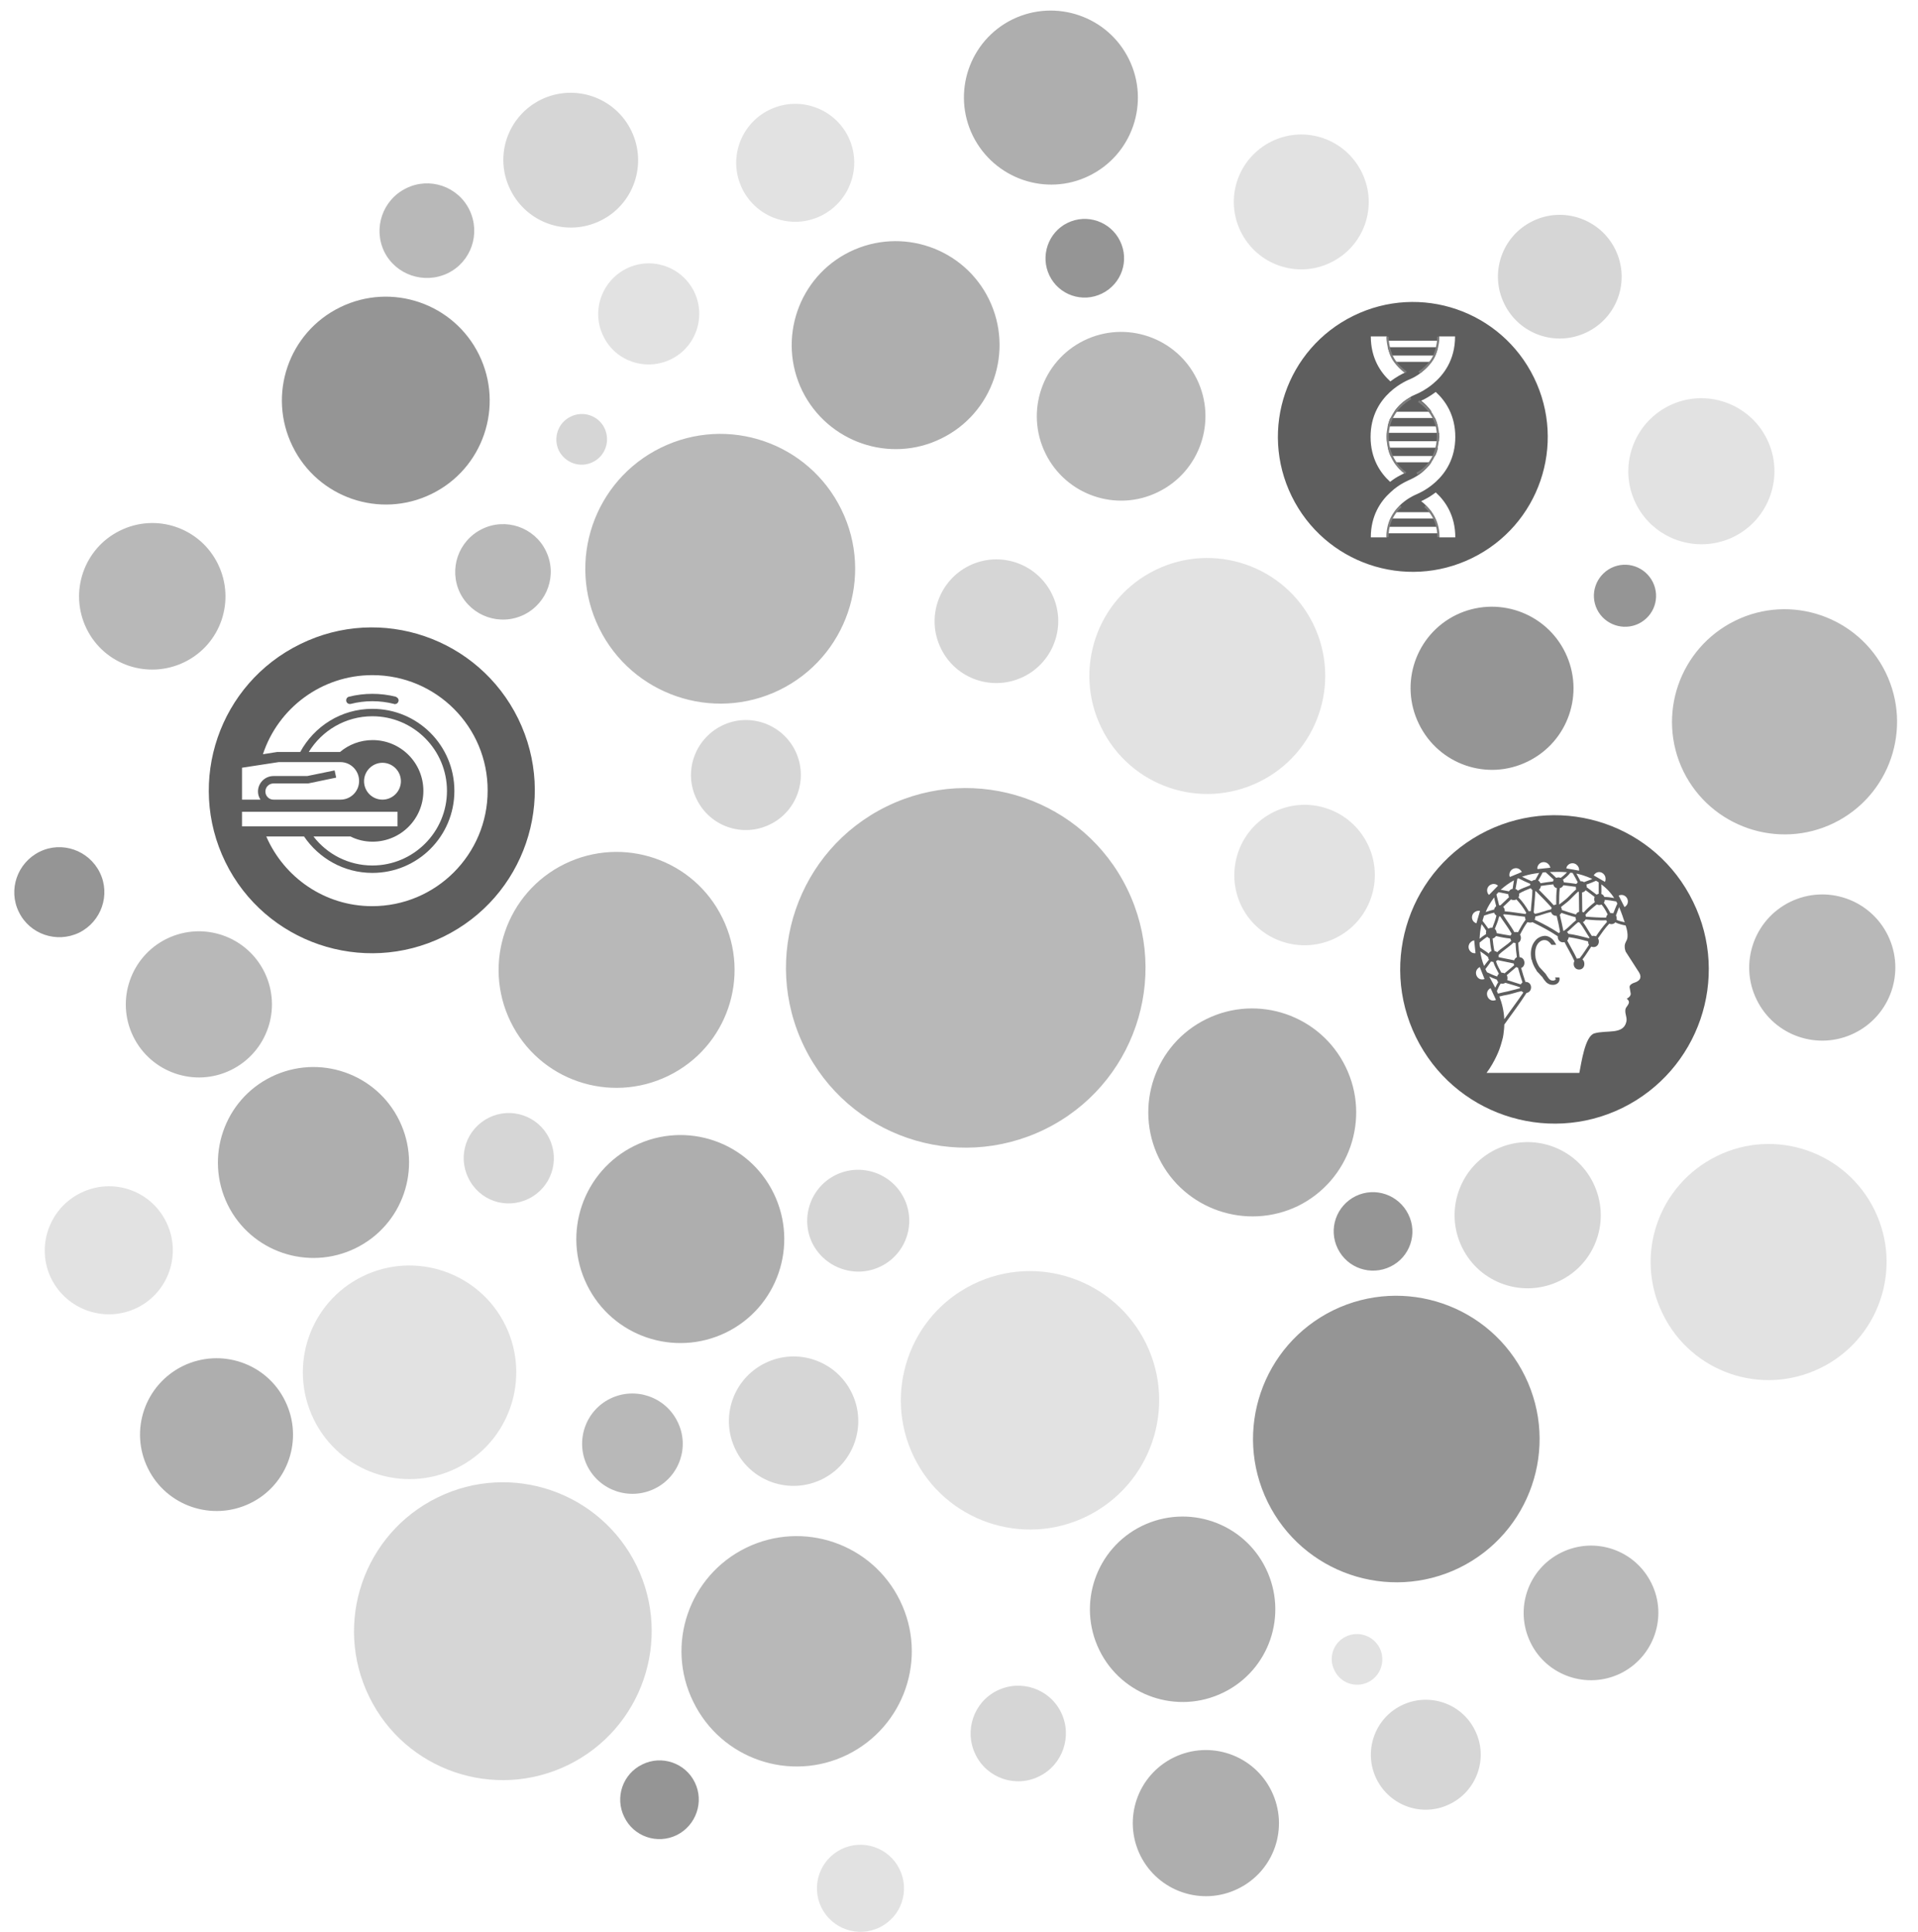 <svg version="1.1" id="Layer_1" xmlns="http://www.w3.org/2000/svg" xmlns:xlink="http://www.w3.org/1999/xlink" x="0px" y="0px"
	 viewBox="0 0 853.5 859.6" enable-background="new 0 0 853.5 859.6" xml:space="preserve">
	 <style>
	 	.linked-path { fill: #5e5e5e; }
	 	.linked-path:hover { fill: orange; }
	 </style>
<path opacity="0.5" fill="#C6C6C6" d="M560.3,347.9c-26,12.8-57.5,2-70.2-24.1c-12.7-26-2-57.5,24.1-70.2
	c26-12.7,57.5-1.9,70.2,24.1C597.1,303.7,586.3,335.2,560.3,347.9z"/>
<path opacity="0.5" fill="#C6C6C6" d="M606,76.7c-7.3-14.9-25.2-21.1-40.1-13.8c-14.9,7.3-21.1,25.2-13.8,40.1
	c7.3,14.9,25.2,21.1,40.1,13.8C607.2,109.5,613.3,91.6,606,76.7z"/>
<path opacity="0.5" fill="#C6C6C6" d="M483.6,674.7c28.5-14,40.3-48.4,26.4-76.9c-14-28.5-48.4-40.3-76.9-26.4
	c-28.5,13.9-40.3,48.4-26.4,76.9C420.6,676.8,455.1,688.7,483.6,674.7z"/>
<path opacity="0.5" fill="#C6C6C6" d="M203.1,653.3c23.6-11.5,33.3-40,21.8-63.6c-11.5-23.5-40-33.3-63.5-21.8
	c-23.6,11.5-33.3,40-21.8,63.6C151.1,655.1,179.6,664.8,203.1,653.3z"/>
<path opacity="0.5" fill="#C6C6C6" d="M400.3,831.7c-4.7-9.6-16.3-13.6-25.9-8.9c-9.6,4.7-13.6,16.3-8.9,25.9
	c4.7,9.6,16.3,13.6,25.9,8.9C401.1,852.9,405,841.3,400.3,831.7z"/>
<path opacity="0.5" fill="#C6C6C6" d="M594.3,417.4c15.5-7.6,21.9-26.3,14.3-41.8c-7.6-15.5-26.3-21.9-41.8-14.3
	c-15.5,7.6-21.9,26.3-14.4,41.8C560,418.6,578.8,425,594.3,417.4z"/>

	<a xlink:href="#">
	<path d="M197.3,416.8c36-17.6,50.9-61,33.3-97c-17.6-35.9-61-50.9-97-33.2c-36,17.6-50.9,61-33.3,97
	C117.9,419.5,161.4,434.3,197.3,416.8z" class="linked-path"/>
	</a>

<path opacity="0.5" fill="#C6C6C6" d="M61,581.9c14.1-6.9,19.9-24,13-38.1c-6.9-14.2-23.9-20-38.1-13c-14.1,6.9-20,24-13.1,38.1
	C29.8,583,46.9,588.8,61,581.9z"/>
<path opacity="0.5" fill="#C6C6C6" d="M365.4,96c13-6.4,18.4-22.1,12.1-35.1c-6.4-13-22.1-18.4-35.2-12c-13,6.4-18.4,22.1-12,35.1
	C336.7,97,352.4,102.4,365.4,96z"/>
<path opacity="0.5" fill="#C6C6C6" d="M298.5,159.9c11.2-5.4,15.8-19,10.4-30.1c-5.5-11.2-19-15.8-30.1-10.3
	c-11.1,5.5-15.8,19-10.3,30.1C273.8,160.7,287.3,165.3,298.5,159.9z"/>
<path opacity="0.5" fill="#C6C6C6" d="M608.8,748.5c5.6-2.7,7.9-9.5,5.2-15.1c-2.8-5.6-9.5-7.9-15.1-5.2c-5.6,2.7-7.9,9.4-5.1,15
	C596.5,748.9,603.2,751.2,608.8,748.5z"/>
<path opacity="0.5" fill="#C6C6C6" d="M810.1,608.7c26-12.7,36.8-44.2,24.1-70.2c-12.7-26.1-44.2-36.9-70.2-24.1
	c-26.1,12.8-36.9,44.2-24.1,70.2C752.6,610.7,784,621.5,810.1,608.7z"/>
<path opacity="0.5" fill="#C6C6C6" d="M771.4,238.9c16.1-7.9,22.8-27.4,14.9-43.5c-7.9-16.1-27.4-22.8-43.5-14.9
	c-16.1,7.9-22.8,27.4-14.9,43.5C735.8,240.1,755.3,246.7,771.4,238.9z"/>
<path id="_x23__2_37_" opacity="0.5" fill="#737373" d="M357.9,465.8c-19.4-39.7-3-87.6,36.7-107c39.7-19.4,87.6-3,107,36.7
	c19.4,39.7,3,87.6-36.7,107C425.2,521.9,377.3,505.5,357.9,465.8z M297.4,478.7c26.1-12.7,36.9-44.2,24.1-70.2
	c-12.7-26.1-44.2-36.8-70.2-24.1c-26,12.7-36.8,44.2-24.1,70.2C239.9,480.7,271.3,491.4,297.4,478.7z M346.9,307
	c29.8-14.6,42.1-50.6,27.5-80.3c-14.6-29.8-50.5-42.1-80.3-27.5c-29.8,14.6-42.1,50.5-27.5,80.3C281.2,309.2,317.2,321.5,346.9,307z
	 M532.6,168.7c-9.1-18.6-31.6-26.3-50.2-17.2c-18.6,9.1-26.3,31.6-17.2,50.2c9.1,18.6,31.6,26.4,50.2,17.2
	C534,209.8,541.7,187.3,532.6,168.7z M102.8,476.1c16.1-7.9,22.8-27.3,14.9-43.5c-7.9-16.1-27.3-22.8-43.5-14.9
	c-16.1,7.9-22.8,27.4-14.9,43.5C67.2,477.3,86.7,484,102.8,476.1z M82.1,294.6c16.2-7.9,22.8-27.4,14.9-43.6
	c-7.9-16.2-27.4-22.9-43.6-14.9c-16.1,7.9-22.8,27.4-14.9,43.6C46.4,295.9,65.9,302.5,82.1,294.6z M721.1,744.6
	c14.9-7.3,21.1-25.3,13.8-40.1c-7.3-14.9-25.2-21-40.1-13.7c-14.9,7.3-21,25.2-13.7,40.1C688.3,745.7,706.3,751.8,721.1,744.6z
	 M377,780.8c25.4-12.5,36-43.1,23.5-68.6c-12.4-25.4-43.1-35.9-68.5-23.5c-25.4,12.4-36,43.1-23.5,68.5
	C320.9,782.7,351.6,793.2,377,780.8z M772.1,276.2c-24.8,12.2-35.1,42.1-23,67c12.2,24.8,42.2,35.1,67,23c24.9-12.2,35.1-42.2,23-67
	C826.9,274.3,796.9,264,772.1,276.2z M199.2,121.6c10.5-5.1,14.8-17.7,9.7-28.2c-5.1-10.5-17.8-14.8-28.2-9.6
	c-10.4,5.1-14.8,17.7-9.7,28.2C176.1,122.3,188.7,126.6,199.2,121.6z M233.2,273.5c10.5-5.2,14.9-17.9,9.7-28.4
	c-5.1-10.5-17.9-14.9-28.4-9.7c-10.6,5.2-14.9,17.9-9.8,28.4C209.9,274.3,222.6,278.7,233.2,273.5z M291.3,662.4
	c11.1-5.4,15.7-18.8,10.2-29.8c-5.4-11.1-18.8-15.7-29.9-10.3c-11.1,5.4-15.7,18.8-10.3,29.9C266.8,663.3,280.2,667.8,291.3,662.4z"
	/>
<path id="_x23__3_37_" opacity="0.5" fill="#2D2D2D" d="M8.4,405.8c-4.9-9.9-0.7-21.9,9.2-26.8c9.9-4.9,21.9-0.7,26.8,9.2
	c4.9,9.9,0.7,21.9-9.2,26.8C25.2,419.8,13.2,415.7,8.4,405.8z M649.4,697.6c31.6-15.5,44.7-53.7,29.2-85.3
	c-15.5-31.6-53.6-44.7-85.3-29.3c-31.6,15.5-44.7,53.7-29.2,85.3C579.6,699.9,617.8,713,649.4,697.6z M626.7,540.3
	c-4.3-8.7-14.7-12.3-23.4-8.1c-8.7,4.3-12.3,14.7-8,23.4c4.3,8.7,14.7,12.2,23.4,8C627.4,559.4,631,548.9,626.7,540.3z M309.2,793.1
	c-4.2-8.7-14.8-12.3-23.4-8c-8.7,4.2-12.3,14.7-8,23.4c4.2,8.7,14.7,12.3,23.4,8C309.8,812.2,313.4,801.7,309.2,793.1z M498.4,107.2
	c-4.2-8.6-14.7-12.3-23.4-8c-8.6,4.2-12.2,14.8-8,23.4c4.2,8.7,14.7,12.3,23.4,8C499.1,126.3,502.7,115.9,498.4,107.2z M679.9,338.8
	c18-8.8,25.4-30.5,16.6-48.5c-8.8-18-30.5-25.4-48.5-16.7c-18,8.8-25.4,30.5-16.6,48.5C640.2,340.2,661.9,347.7,679.9,338.8z
	 M192,219.8c23-11.2,32.4-39,21.2-61.9c-11.2-22.9-38.9-32.4-61.8-21.2c-23,11.2-32.5,38.9-21.2,61.9
	C141.4,221.5,169.1,231,192,219.8z M729.2,277.5c6.9-3.4,9.7-11.6,6.3-18.5c-3.4-6.8-11.6-9.7-18.5-6.3c-6.8,3.4-9.7,11.6-6.3,18.5
	C714.1,278,722.4,280.8,729.2,277.5z"/>
<path opacity="0.5" fill="#5E5E5E" d="M515.7,515.3c-11.2-22.9-1.8-50.7,21.2-61.9c22.9-11.2,50.7-1.7,61.9,21.3
	c11.2,22.9,1.7,50.6-21.2,61.9C554.6,547.7,526.9,538.2,515.7,515.3z"/>
<path opacity="0.5" fill="#5E5E5E" d="M323.1,592.9c22.9-11.2,32.4-38.9,21.2-61.9c-11.2-23-38.9-32.5-61.9-21.2
	c-22.9,11.2-32.5,38.9-21.2,61.9C272.4,594.6,300.1,604.1,323.1,592.9z"/>
<path opacity="0.5" fill="#5E5E5E" d="M550.9,840.4c16.2-7.9,22.8-27.3,14.9-43.5c-7.9-16.1-27.3-22.8-43.5-14.9
	c-16.1,7.9-22.8,27.3-14.9,43.5C515.3,841.6,534.8,848.3,550.9,840.4z"/>

<a xlink:href="#">
	<path class="linked-path" d="M655.1,248.3c29.8-14.6,42.1-50.5,27.5-80.3c-14.6-29.8-50.5-42.1-80.3-27.5c-29.8,14.6-42.1,50.5-27.5,80.3
	C589.4,250.6,625.3,262.9,655.1,248.3z"/>
</a>

<path opacity="0.5" fill="#5E5E5E" d="M158.2,555.4c21.1-10.3,29.8-35.7,19.5-56.8c-10.3-21.1-35.8-29.8-56.9-19.5
	c-21.1,10.3-29.8,35.8-19.5,56.9C111.6,557,137.1,565.7,158.2,555.4z"/>
<path opacity="0.5" fill="#5E5E5E" d="M111.3,668.9c16.9-8.2,23.9-28.6,15.6-45.5c-8.2-16.9-28.6-23.8-45.5-15.6
	c-16.9,8.3-23.9,28.6-15.6,45.5C74,670.1,94.4,677.1,111.3,668.9z"/>
<path opacity="0.5" fill="#5E5E5E" d="M544.4,753.1c20.5-10,28.9-34.7,18.9-55.2c-10-20.5-34.7-28.9-55.2-18.9
	c-20.4,10-28.9,34.7-18.9,55.2C499.2,754.7,524,763.1,544.4,753.1z"/>
<path opacity="0.5" fill="#5E5E5E" d="M418.9,195.1c22.9-11.2,32.4-38.9,21.2-61.9c-11.2-22.9-38.9-32.4-61.9-21.2
	c-22.9,11.2-32.4,38.9-21.2,61.9C368.3,196.8,396,206.4,418.9,195.1z"/>
<path opacity="0.5" fill="#5E5E5E" d="M484.7,78.2c19.2-9.4,27.1-32.6,17.7-51.8c-9.4-19.2-32.6-27.1-51.8-17.8
	c-19.2,9.4-27.1,32.6-17.7,51.8C442.4,79.6,465.6,87.6,484.7,78.2z"/>
<path id="_x23__5_37_" opacity="0.5" fill="#AFAFAF" d="M418.7,288.5c-6.7-13.6-1-30.1,12.6-36.8c13.7-6.7,30.1-1,36.8,12.6
	c6.7,13.6,1,30.1-12.6,36.8C441.8,307.8,425.3,302.2,418.7,288.5z M669.4,135.2c6.7,13.7,23.1,19.3,36.8,12.6
	c13.7-6.7,19.3-23.1,12.6-36.8c-6.7-13.6-23.2-19.3-36.8-12.6C668.3,105.1,662.7,121.6,669.4,135.2z M280.9,58.1
	c-7.3-14.9-25.2-21-40.1-13.8c-14.9,7.3-21.1,25.2-13.7,40.1c7.3,14.9,25.2,21.1,40.1,13.8C282,91,288.2,73,280.9,58.1z
	 M694.1,569.9c16.2-7.9,22.8-27.3,14.9-43.5c-7.9-16.1-27.3-22.8-43.5-14.9c-16.1,7.9-22.8,27.4-14.9,43.5
	C658.5,571.2,678,577.8,694.1,569.9z M252.9,785.3c32.8-16.1,46.4-55.7,30.4-88.6c-16.1-32.9-55.8-46.5-88.6-30.4
	c-32.9,16.1-46.5,55.8-30.4,88.7C180.3,787.8,220,801.4,252.9,785.3z M235.2,533.4c10-4.9,14.1-16.9,9.2-26.9
	c-4.9-10-16.9-14.1-26.8-9.2c-10,4.9-14.1,16.9-9.2,26.8C213.2,534.2,225.2,538.3,235.2,533.4z M462.4,790.4
	c10.5-5.1,14.9-17.9,9.8-28.4c-5.1-10.6-17.9-14.9-28.4-9.8c-10.5,5.1-14.9,17.9-9.7,28.5C439.2,791.2,451.9,795.6,462.4,790.4z
	 M365.8,658.2c14.2-7,20.2-24.2,13.2-38.5c-7-14.3-24.2-20.2-38.5-13.2c-14.3,7-20.2,24.2-13.2,38.5
	C334.2,659.3,351.5,665.2,365.8,658.2z M263.8,205.6c5.6-2.7,7.9-9.5,5.2-15.1c-2.7-5.6-9.5-7.9-15.1-5.1c-5.6,2.7-7.9,9.5-5.2,15.1
	C251.5,206,258.2,208.4,263.8,205.6z M342.7,366.8c12.1-5.9,17.1-20.6,11.2-32.7c-5.9-12.1-20.6-17.2-32.7-11.2S304,343.5,310,355.6
	C315.9,367.8,330.6,372.8,342.7,366.8z M645.2,802.7c12.1-5.9,17.2-20.6,11.2-32.7c-5.9-12.2-20.6-17.1-32.7-11.2
	c-12.1,5.9-17.1,20.6-11.2,32.7C618.5,803.7,633.1,808.7,645.2,802.7z M391.9,563.5c11.3-5.5,15.9-19.1,10.4-30.3
	c-5.5-11.2-19.1-15.9-30.4-10.4c-11.2,5.5-15.9,19.1-10.4,30.4C367.1,564.3,380.7,569,391.9,563.5z"/>

<a xlink:href="#">
	<path class="linked-path" d="M753.4,401.2c16.7,34,2.5,75.1-31.5,91.8c-34,16.6-75.1,2.5-91.8-31.5c-16.7-34-2.6-75.1,31.5-91.8
	C695.7,353.1,736.8,367.1,753.4,401.2z"/>
</a>

<path opacity="0.5" fill="#737373" d="M825.2,459.7c16.1-7.9,22.8-27.3,14.9-43.5c-7.9-16.1-27.3-22.8-43.5-14.9
	c-16.1,7.9-22.8,27.4-14.9,43.5C789.6,461,809.1,467.6,825.2,459.7z"/>
<g>
	<g>
		<path fill="#FFFFFF" d="M620.4,205.7H637c-1.4,2-3.1,3.6-4.6,4.8c-2.6,2-4.8,2.8-4.9,2.9c-0.2,0.1-1.2,0.5-2.7,1.3c0,0,0,0,0,0
			c-1.7,0.9-3.9,2.3-6.1,4.4c-4.4,4-8.7,10.4-8.7,20h7.1c0-0.6,0-1.2,0.1-1.8h23.2c0,0.6,0.1,1.2,0.1,1.8h7.1c0-9.6-4.3-16-8.7-20
			c-1.7,1.3-3.3,2.3-4.5,2.9l-0.2,0.1c-0.7,0.4-1.3,0.7-1.8,0.9c1.6,1.2,3.2,2.8,4.7,4.9h-16.7c1.4-2.1,3.1-3.7,4.7-4.9
			c2.5-1.9,4.7-2.8,4.9-2.9c0.2-0.1,1.2-0.5,2.7-1.3c0,0,0,0,0,0c1.7-0.9,3.9-2.3,6.2-4.4c4.4-4,8.7-10.4,8.7-20
			c0-9.6-4.3-16-8.7-20c-2.7,2-5.1,3.3-6.5,3.9c1.6,1.2,3.2,2.8,4.7,4.9h-16.7c1.6-2.4,3.6-4.2,5.4-5.4c0.9-0.6,1.8-1.1,2.4-1.5
			l2.4-1.1c1.2-0.5,4-1.9,6.9-4.3c4.8-3.9,10-10.6,10-21.2h-7.1c0,0.7-0.1,1.3-0.1,1.9h-23.1c-0.1-0.6-0.1-1.2-0.1-1.9h-7.1
			c0,9.6,4.3,16,8.7,20c2.7-2,5.1-3.3,6.5-3.9c-1.5-1.2-3.2-2.8-4.6-4.8H637c-3.7,5.4-9.1,7.5-9.5,7.7c-0.7,0.3-17.6,6.7-17.6,25.7
			c0,9.6,4.3,16,8.7,20c1.4-1.1,2.9-2.1,4.5-2.9c0.8-0.4,1.5-0.8,2-1C623.5,209.4,621.9,207.8,620.4,205.7z M639.9,154.5
			c-0.3,1.3-0.7,2.6-1.3,3.7h-19.8c-0.5-1.1-0.9-2.4-1.3-3.7H639.9z M617.6,234.4c0.3-1.3,0.7-2.6,1.2-3.7h19.8
			c0.5,1.1,0.9,2.4,1.2,3.7H617.6z M640.3,196.3h-23.1c-0.1-0.6-0.1-1.2-0.1-1.9c0-0.6,0-1.2,0.1-1.8h23.2c0,0.6,0.1,1.2,0.1,1.8
			C640.4,195.1,640.3,195.7,640.3,196.3z M638.6,186c0.5,1.1,0.9,2.4,1.2,3.7h-22.3c0.3-1.3,0.7-2.6,1.2-3.7H638.6z M618.8,202.9
			c-0.5-1.1-0.9-2.4-1.2-3.7h22.3c-0.3,1.3-0.7,2.6-1.3,3.7H618.8z"/>
	</g>
	<g>
		<path fill="none" stroke="#7E7E7E" stroke-width="0.965" stroke-miterlimit="10" d="M625.5,210.5c0,0-8.1-5.1-8-16.4
			c0.1-11.4,9.1-16.2,10.3-16.9"/>
		<path fill="none" stroke="#7E7E7E" stroke-width="0.965" stroke-miterlimit="10" d="M630.5,210.7c0,0,8.3-3.4,9.3-14.8
			c1-11.3-7.4-16.6-8.5-17.4"/>
		<path fill="none" stroke="#7E7E7E" stroke-width="0.965" stroke-miterlimit="10" d="M625.7,165.7c0,0-5.1-3.4-6.8-8.3
			s-1.4-7.6-1.4-7.6"/>
		<path fill="none" stroke="#7E7E7E" stroke-width="0.965" stroke-miterlimit="10" d="M631.5,165.7c0,0,5.4-3.4,7.1-8.3
			s1.4-7.6,1.4-7.6"/>
		<path fill="none" stroke="#7E7E7E" stroke-width="0.965" stroke-miterlimit="10" d="M623.4,225.3c0,0-6,4.3-6,13.7"/>
		<path fill="none" stroke="#7E7E7E" stroke-width="0.965" stroke-miterlimit="10" d="M634.1,225.3c0,0,6,4.3,6,13.7"/>
	</g>
</g>
<g>
	<rect x="107.7" y="361.2" fill="#FFFFFF" width="69.2" height="6.5"/>
	<path fill="#FFFFFF" d="M162,347.6c0-4.5,3.7-8.2,8.2-8.2c4.5,0,8.2,3.7,8.2,8.2c0,4.5-3.7,8.2-8.2,8.2
		C165.6,355.8,162,352.1,162,347.6z"/>
	<path fill="#FFFFFF" d="M151.5,339.1H124l-16.3,2.5v14.2l8.2,0c-0.7-1.1-1.1-2.3-1.1-3.6c0-3.8,3.1-6.9,6.9-6.9h15l12.2-2.5
		l0.7,3.2l-12.5,2.6h-15.4c-2,0-3.6,1.6-3.6,3.6c0,2,1.6,3.6,3.6,3.6l29.8,0c4.6,0,8.3-3.7,8.3-8.3
		C159.8,342.9,156.1,339.1,151.5,339.1z"/>
	<path fill="#FFFFFF" d="M165.7,385.1c18.3,0,33.2-14.9,33.2-33.2c0-18.3-14.9-33.2-33.2-33.2c-12,0-22.5,6.4-28.3,15.9h13.9
		c3.9-3.3,9-5.3,14.5-5.3c12.5,0,22.6,10.1,22.6,22.6c0,12.5-10.1,22.6-22.6,22.6c-3.5,0-6.9-0.8-9.8-2.3h-16.5
		C145.5,380,155,385.1,165.7,385.1z"/>
	<g>
		<path fill="#FFFFFF" d="M165.7,300.4c-22.7,0-42,14.8-48.7,35.2l6.3-1l10.3,0c6.2-11.4,18.2-19.2,32.1-19.2
			c20.2,0,36.5,16.3,36.5,36.5c0,20.2-16.3,36.5-36.5,36.5c-12.7,0-23.8-6.5-30.4-16.2h-16.8c7.9,18.2,26,31,47.1,31
			c28.4,0,51.4-23,51.4-51.4C217.1,323.4,194.1,300.4,165.7,300.4z M177.3,312.1c-0.2,0.7-0.8,1.2-1.6,1.2c-0.1,0-0.3,0-0.4-0.1
			c-6.3-1.6-12.9-1.6-19.2,0c-0.9,0.2-1.8-0.3-2-1.2c-0.2-0.9,0.3-1.8,1.2-2c6.8-1.7,14-1.7,20.8,0
			C177,310.4,177.6,311.2,177.3,312.1z"/>
	</g>
</g>
<circle display="none" fill="#F26722" cx="165.4" cy="351.6" r="51.4"/>
<g>
	<path fill="#FFFFFF" d="M697,386.4c0.1-0.4,0.2-0.9,0.5-1.2c0.9-1.2,2.7-1.5,4-0.5c0.9,0.7,1.3,1.7,1.2,2.7L697,386.4z"/>
	<path fill="#FFFFFF" d="M710.2,391.9c0.4,0.2,0.8,0.4,1.2,0.7c0,1.7,0,3.4,0,5.1c-0.4,0.1-0.7,0.2-0.9,0.4
		c-1.5-1.1-2.9-2.2-4.4-3.3c0-0.4,0-0.8-0.2-1.2C707.3,393.1,708.7,392.6,710.2,391.9z"/>
	<path fill="#FFFFFF" d="M703.6,392.1c-0.1,0-0.2,0-0.3,0c-0.6-1.2-1.2-2.3-1.8-3.4c0.9,0.2,1.8,0.4,2.7,0.7
		c1.6,0.5,3.1,1.1,4.4,1.7c-1.2,0.5-2.5,0.9-3.7,1.4C704.6,392.3,704.1,392.1,703.6,392.1z"/>
	<path fill="#FFFFFF" d="M698.8,388.3c0.3,0,0.7,0.1,1,0.1c0.8,1.4,1.6,2.8,2.3,4.2c-0.3,0.2-0.5,0.5-0.6,0.7
		c-1.9-0.3-3.8-0.5-5.6-0.7c0-0.4-0.2-0.8-0.4-1.2C696.7,390.6,697.9,389.5,698.8,388.3z"/>
	<path fill="#FFFFFF" d="M694.5,390.6c-0.3-0.1-0.6-0.2-1-0.2c-0.4,0-0.7,0.1-1,0.2c-0.9-0.9-1.8-1.7-2.8-2.6
		c2.5-0.1,5.1-0.1,7.6,0.1C696.4,389.1,695.5,389.9,694.5,390.6z"/>
	<path fill="#FFFFFF" d="M683.2,391.5c-0.7,0-1.2,0.3-1.6,0.6c-1.5-0.6-2.9-1.3-4.3-2c1.6-0.6,3.3-1,5-1.3c0.8-0.1,1.7-0.3,2.6-0.4
		C684.4,389.4,683.8,390.4,683.2,391.5z"/>
	<path fill="#FFFFFF" d="M674.4,395.6c0.3-1.5,0.5-3.1,0.8-4.6c0.2-0.1,0.3-0.2,0.5-0.2c1.7,0.9,3.5,1.7,5.3,2.5
		c-0.1,0.2-0.1,0.4-0.1,0.6c-1.9,0.8-3.8,1.4-5.5,2.4C675.2,396,674.9,395.7,674.4,395.6z"/>
	<path fill="#FFFFFF" d="M673.1,395.5c-0.7,0.1-1.3,0.5-1.6,1.1c-1.2-0.2-2.4-0.5-3.7-0.7c1.8-1.6,3.7-3,5.9-4.2
		C673.5,393,673.3,394.2,673.1,395.5z"/>
	<path fill="#FFFFFF" d="M671.5,399.2c-1.3,1.2-2.5,2.4-3.8,3.6c-0.2,0-0.3,0-0.5,0c0,0-0.1,0-0.1,0c-0.4-1.6-0.8-3.2-1.2-4.8
		c0.3-0.3,0.6-0.7,0.9-1c1.5,0.3,3,0.5,4.4,0.9C671.2,398.3,671.3,398.8,671.5,399.2z"/>
	<path fill="#FFFFFF" d="M665.8,403.2c-0.5,0.4-0.8,0.9-0.9,1.5c-1.3,0.3-2.6,0.7-3.8,1.1c1-2.4,2.3-4.5,3.8-6.5
		C665.1,400.6,665.5,401.9,665.8,403.2z"/>
	<path fill="#FFFFFF" d="M665.9,407.4c-0.4,1.8-1.1,3.6-1.8,5.4c-0.1,0-0.2,0-0.4,0c-0.6,0-1,0.2-1.4,0.4c-0.8-1.2-1.7-2.3-2.6-3.5
		c0.2-0.8,0.5-1.5,0.7-2.3c1.5-0.5,3-1,4.5-1.3C665,406.6,665.4,407,665.9,407.4z"/>
	<path fill="#FFFFFF" d="M661.3,415.6c-1,0.6-2,1.4-2.9,2.1c0.1-1.5,0.2-3,0.5-4.6c0.1-0.6,0.2-1.3,0.4-1.9c0.8,1,1.5,2,2.1,3
		C661.2,414.7,661.2,415.1,661.3,415.6z"/>
	<path fill="#FFFFFF" d="M658.4,419.4c1.1-0.9,2.2-1.8,3.4-2.6c0.3,0.3,0.6,0.6,1.1,0.7c0.2,1.9,0.4,3.8,0.8,5.7
		c-0.6,0.2-1,0.6-1.2,1.1c-1.2-1-2.6-1.8-3.9-2.7C658.4,420.9,658.4,420.2,658.4,419.4z"/>
	<path fill="#FFFFFF" d="M660.4,429.8c-0.8-2-1.4-4.2-1.7-6.5c1.2,0.8,2.4,1.6,3.5,2.6c0,0.4,0.2,0.8,0.4,1.1
		C661.8,427.9,661.1,428.9,660.4,429.8z"/>
	<path fill="#FFFFFF" d="M664.5,428c0.6,1.9,1.6,3.5,2.5,5.3c-0.4,0.3-0.6,0.7-0.8,1.2c-1.5-0.5-3-1.2-4.5-1.9
		c-0.2-0.4-0.5-0.9-0.7-1.4c0.8-1.1,1.7-2.2,2.5-3.4C663.8,427.9,664.1,428,664.5,428z"/>
	<path fill="#FFFFFF" d="M666.7,437c-0.5,0.8-0.9,1.6-1.3,2.5c-0.9-1.7-1.8-3.4-2.7-5c1.1,0.5,2.2,1,3.4,1.4
		C666.2,436.3,666.4,436.7,666.7,437z"/>
	<path fill="#FFFFFF" d="M668.5,437.7c0.6,0,1.1-0.2,1.4-0.4c2.2,0.7,4.4,1.2,6.5,2c0,0.1,0,0.2,0,0.4c-1.8,0.4-3.6,1-5.4,1.4
		c-1.5,0.3-2.9,0.6-4.4,1c-0.2-0.4-0.3-0.7-0.5-1.1c0.5-1.2,1-2.3,1.7-3.4C668.1,437.7,668.3,437.7,668.5,437.7z"/>
	<path fill="#FFFFFF" d="M712.7,402.5c1.1,1.3,2,2.9,2.7,4.4c-0.4,0.4-0.6,0.8-0.7,1.4c-3,0-6-0.2-9-0.4c0-0.3-0.1-0.6-0.2-0.9
		c1.5-1.7,3.3-3.2,5.1-4.6c0.3,0.2,0.7,0.3,1.2,0.3C712.1,402.6,712.4,402.6,712.7,402.5z"/>
	<path fill="#FFFFFF" d="M704.7,406c-0.2-0.1-0.4-0.2-0.6-0.3c0-2.9-0.1-5.7-0.1-8.6c0.7-0.1,1.3-0.5,1.6-1c1.4,1,2.7,2,4,3
		c-0.3,0.7-0.2,1.6,0.1,2.3C707.9,402.8,706.2,404.3,704.7,406z"/>
	<path fill="#FFFFFF" d="M701.4,395.7c-1.3,1.1-2.5,2.4-3.7,3.6c-1.2,1.2-2.6,2.1-3.9,3.2c0-2.4,0-4.8,0.3-7.3
		c0.8-0.2,1.3-0.7,1.6-1.3c1.9,0.2,3.7,0.5,5.6,0.7C701.2,395,701.3,395.4,701.4,395.7z"/>
	<path fill="#FFFFFF" d="M682.5,406c0.2-3.2,0.6-6.3,0.7-9.5c0,0,0.1,0,0.1,0c0,0,0.1,0,0.1,0c2.4,2.4,4.8,4.8,7.1,7.4
		c-0.1,0.2-0.2,0.4-0.2,0.7c-2.5,0.5-4.8,1.6-7.3,2C682.8,406.3,682.6,406.1,682.5,406z"/>
	<path fill="#FFFFFF" d="M681.9,396c0,3.1-0.5,6.3-0.7,9.4c-0.1,0-0.2,0-0.3,0c-0.2,0-0.4,0-0.6,0.1c-1.3-2.2-2.8-4.4-4.6-6.2
		c0.3-0.5,0.4-1.1,0.3-1.7c1.6-1,3.4-1.7,5.2-2.4C681.3,395.5,681.6,395.8,681.9,396z"/>
	<path fill="#FFFFFF" d="M674.5,414.7c-0.2,0-0.4,0-0.6,0.1c-1.5-2.7-3.4-5.1-5-7.7c0.1-0.1,0.2-0.2,0.3-0.3
		c3.1,0.2,6.2,0.8,9.4,1.1c0,0.5,0.1,0.9,0.3,1.3c-1.3,1.8-2.4,3.7-3.4,5.6C675.1,414.7,674.8,414.7,674.5,414.7z"/>
	<path fill="#FFFFFF" d="M664.2,417.6c0.7-0.2,1.2-0.6,1.5-1.1c2.1,0.5,4.2,0.9,6.4,1.1c0.1,0.4,0.2,0.7,0.4,1
		c-1.9,1.9-4.3,3.2-6.3,5.1c-0.3-0.3-0.7-0.5-1.2-0.6C664.6,421.3,664.4,419.4,664.2,417.6z"/>
	<path fill="#FFFFFF" d="M673.5,419.4c0.3,0.1,0.6,0.2,0.9,0.2c0.1,2.1,0.3,4.2,0.6,6.3c-0.6,0.3-1,0.8-1.2,1.4
		c-2.3-0.5-4.6-0.9-6.9-1.4c0-0.3,0-0.7,0-1C668.8,422.9,671.4,421.5,673.5,419.4z"/>
	<path fill="#FFFFFF" d="M666.4,427.2c2.4,0.5,4.8,1,7.2,1.5c0,0.3,0.1,0.5,0.2,0.8c-1.4,1.2-2.9,2.4-4.3,3.6
		c-0.3-0.2-0.7-0.3-1.1-0.3c-0.1,0-0.2,0-0.3,0c-0.9-1.7-1.9-3.3-2.4-5.1C666,427.6,666.2,427.4,666.4,427.2z"/>
	<path fill="#FFFFFF" d="M709.1,416.4c-0.3,0-0.5,0-0.7,0.1c-1.4-2-2.5-4.2-4-6.2c0.6-0.3,0.9-0.7,1.2-1.2c3.1,0.3,6.1,0.5,9.2,0.4
		c0.1,0.2,0.2,0.5,0.3,0.7c-1.8,2-3.4,4.2-4.9,6.4C709.9,416.5,709.5,416.4,709.1,416.4z"/>
	<path fill="#FFFFFF" d="M695.7,414.2C695.6,414.2,695.6,414.2,695.7,414.2c-0.5-2.4-1-4.8-1.6-7.2c0.3-0.2,0.5-0.5,0.7-0.8
		c2.1,0.7,4.2,1.4,6.3,1.9c0,0.5,0.1,0.9,0.3,1.3c-1.9,1.5-3.5,3.4-5.5,4.8C695.8,414.2,695.7,414.2,695.7,414.2z"/>
	<path fill="#FFFFFF" d="M693.7,415.2c-3.4-2.3-7.1-4.2-10.8-6c0.2-0.4,0.3-0.9,0.3-1.4c2.4-0.5,4.6-1.5,7-2c0.3,0.9,1,1.7,2.3,1.7
		c0.1,0,0.1,0,0.2,0c0.6,2.4,1.1,4.7,1.5,7.1C694.1,414.8,693.9,415,693.7,415.2z"/>
	<path fill="#FFFFFF" d="M706.7,418.9c0,0.5,0.1,1.1,0.4,1.5c-1.4,2-2.6,4.1-4.2,6c-0.1,0-0.2,0-0.2,0c-0.4,0-0.7,0.1-1,0.2
		c-1.3-2.8-2.9-5.4-4.3-8.1c0.4-0.4,0.6-1,0.7-1.5C701,417.4,703.9,418.1,706.7,418.9z"/>
	<path fill="#FFFFFF" d="M669.4,453.5c-0.2-3.8-1-7.1-2.2-10.1c1.2-0.3,2.4-0.6,3.7-0.8c2.1-0.4,4.1-1.2,6.2-1.6
		c0.2,0.2,0.5,0.5,0.8,0.6C675.2,445.6,672.2,449.5,669.4,453.5z"/>
	<path fill="#FFFFFF" d="M667.8,465.2c-0.4,1.5-2.5,7.1-6.3,12.2h41.3c0.9-4.4,2.5-16.4,6.7-17.6c5.6-1.6,12.8,0.7,14.2-5.1
		c0.5-2-0.7-3.3-0.4-5.6c0.2-1.4,3-2.9,0.6-4.7c1.2-0.7,2-1.6,1.7-2.6c-0.1-0.6-0.3-1.7-0.4-2.3c-0.4-1.4,1.6-2.1,2.5-2.4
		c0,0,0,0,0,0c0.3-0.1,0.5-0.2,0.7-0.3c2.4-1.3,1.7-3.2,0.4-5l-5.4-8.4c-0.2-0.6-0.4-1.3-0.4-1.9c-0.2-2,1-2.7,1.2-4.3
		c0.2-1.9-0.2-3.7-0.8-5.4c-1.6-0.3-3.2-0.7-4.6-1.4c-0.4,0.5-1,0.8-1.8,0.8c-0.3,0-0.6-0.1-0.9-0.2c-1.9,2-3.4,4.2-5,6.5
		c0.9,1.5,0.2,3.9-2,3.9c-0.4,0-0.7-0.1-1-0.2c-1.3,1.9-2.5,3.9-3.9,5.7c1.5,1.3,1,4.5-1.5,4.5c-2.2,0-2.9-2.3-2.1-3.8
		c-1.3-2.9-3-5.6-4.4-8.4c-0.2,0-0.4,0.1-0.6,0.1c-1.7,0-2.5-1.4-2.4-2.7c-3.6-2.4-7.4-4.4-11.3-6.3c-0.3,0.2-0.7,0.2-1.1,0.2
		c-0.4,0-0.8-0.1-1.1-0.2c-1.3,1.8-2.3,3.6-3.3,5.6c0.7,1.1,0.5,2.9-0.8,3.6c0.1,2.1,0.3,4.3,0.6,6.4c2.6,0.2,2.9,4,0.7,4.8
		c0.6,2.1,1.2,4.2,1.9,6.2c0,0,0,0,0.1,0c3.1,0,3.2,4.5,0.4,4.9c-3.1,4.9-6.6,9.4-9.9,14.1c0,1.4-0.2,2.9-0.4,4.5
		C668.8,462.1,668.2,463.6,667.8,465.2z M681.4,426.5c-0.4-2.5-0.1-4.7,0.8-6.5c0.5-0.9,1.1-1.7,1.8-2.3c0.8-0.6,1.6-1,2.6-1.2
		c0.3,0,0.5-0.1,0.8-0.1c0.9,0,1.8,0.3,2.5,0.8c0.7,0.4,1.3,1,1.8,1.8c0.3,0.4,0.5,0.9,0.8,1.4h-2.1c-0.8-1.2-1.8-2.1-3-2.1
		c-0.2,0-0.3,0-0.5,0c-2.6,0.4-4.3,3.4-3.6,7.8c0,0.2,0.1,0.3,0.1,0.5c0.3,1.2,0.8,2.4,1.5,3.5c0.1,0.2,0.2,0.3,0.4,0.5
		c0.8,0.9,1.6,1.7,2.4,2.6c0.2,0.2,0.3,0.4,0.4,0.6c0.7,1,1.4,2.5,2.8,2.5c0.1,0,0.2,0,0.3,0c0.3,0,0.6-0.1,0.7-0.2
		c0.5-0.2,0.4-0.6,0.1-1.2h1.9c0.1,0.5,0.2,1.1-0.1,1.7c-0.2,0.6-0.7,1-1.3,1.3l0,0c-0.2,0.1-0.7,0.3-1.3,0.3c-0.1,0-0.3,0-0.4,0
		c-1,0-1.9-0.4-2.7-1.1c-0.5-0.5-0.9-1.1-1.3-1.6c-0.1-0.2-0.2-0.3-0.3-0.5c-0.1-0.2-0.2-0.3-0.4-0.5c-0.4-0.4-0.8-0.8-1.2-1.3
		c-0.4-0.4-0.8-0.8-1.2-1.3l0-0.1l0-0.1c-0.1-0.2-0.3-0.4-0.4-0.6c-0.8-1.3-1.4-2.7-1.7-4.1l0,0l0,0
		C681.4,426.9,681.4,426.7,681.4,426.5z"/>
	<path fill="#FFFFFF" d="M720.5,403.6c0.5,1.2,1,2.5,1.5,3.9c0.3,0.9,0.6,1.9,1,2.9c-1.2-0.3-2.5-0.6-3.6-1.1c0.1-0.7,0-1.4-0.3-2
		C719.6,406.1,720,404.8,720.5,403.6z"/>
	<path fill="#FFFFFF" d="M702.3,410.3c0.2,0.1,0.4,0.2,0.6,0.2c1.7,2.1,2.9,4.5,4.4,6.7c-0.1,0.1-0.2,0.2-0.2,0.3
		c-3.1-0.8-6.1-1.6-9.2-2c-0.1-0.3-0.3-0.6-0.6-0.8C699,413.4,700.5,411.7,702.3,410.3z"/>
	<path fill="#FFFFFF" d="M676.7,438c-2-0.7-4-1.2-6-1.9c0.2-0.7,0.2-1.5-0.2-2.2c1.4-1.2,2.8-2.4,4.2-3.6c0.2,0.1,0.5,0.2,0.8,0.3
		c0.6,2.2,1.2,4.3,2,6.5C677.2,437.4,676.9,437.7,676.7,438z"/>
	<path fill="#FFFFFF" d="M666,415.2c0-0.7-0.3-1.4-0.8-1.9c0.7-1.8,1.5-3.6,1.9-5.5c0,0,0,0,0,0c0.2,0,0.3,0,0.5,0
		c1.7,2.6,3.6,5,5.1,7.7c-0.2,0.2-0.4,0.5-0.5,0.8C670.1,416,668.1,415.6,666,415.2z"/>
	<path fill="#FFFFFF" d="M669.6,405.5c0.1-0.7-0.2-1.5-0.7-2c1.2-1.1,2.3-2.2,3.5-3.3c0.3,0.2,0.7,0.3,1.2,0.3
		c0.5,0,0.8-0.1,1.2-0.3c1.7,1.8,3.2,3.8,4.4,6c-0.1,0.1-0.3,0.3-0.3,0.5C675.7,406.3,672.6,405.7,669.6,405.5z"/>
	<path fill="#FFFFFF" d="M692.8,395.2c-0.3,2.4-0.3,4.8-0.3,7.3c-0.4,0-0.8,0.1-1.1,0.3c-2.1-2.4-4.4-4.6-6.6-6.9
		c0.5-0.4,0.8-1,0.9-1.7c1.8-0.3,3.6-0.5,5.5-0.7C691.4,394.4,691.9,395,692.8,395.2z"/>
	<path fill="#FFFFFF" d="M702.6,396.9c0,2.9,0.1,5.9,0.1,8.8c-0.7,0.2-1.2,0.6-1.4,1.2c-2.1-0.6-4.2-1.3-6.3-2
		c0-0.5-0.1-0.9-0.4-1.3c1.2-1,2.5-1.9,3.7-3c1.4-1.3,2.6-2.7,4-3.9C702.4,396.8,702.5,396.9,702.6,396.9z"/>
	<path fill="#FFFFFF" d="M685.5,393c-0.2-0.5-0.5-0.9-1-1.2c0.7-1.2,1.4-2.4,2-3.6c0.4,0,0.8-0.1,1.3-0.1c1.2,1.1,2.4,2.2,3.6,3.3
		c-0.2,0.3-0.3,0.5-0.3,0.8C689.2,392.4,687.4,392.7,685.5,393z"/>
	<path fill="#FFFFFF" d="M712.6,397.8c0.1-1.4,0-2.8,0-4.3c2.3,1.7,4.2,3.7,5.7,6.1c-1.5-0.3-2.9-0.5-4.4-0.5
		C713.7,398.5,713.3,398,712.6,397.8z"/>
	<path fill="#FFFFFF" d="M717.1,406.3c-0.2,0-0.3,0-0.5,0c-0.8-1.6-1.8-3.2-2.9-4.6c0.3-0.4,0.4-0.8,0.4-1.3
		c1.7,0.1,3.4,0.4,5.1,0.7c0.2,0.3,0.4,0.7,0.5,1c-0.7,1.4-1.2,2.9-1.8,4.3C717.8,406.3,717.4,406.3,717.1,406.3z"/>
	<path fill="#FFFFFF" d="M722.9,403.6l-2.6-5.1c0.4-0.2,0.8-0.3,1.3-0.3c1.5,0,2.8,1.3,2.8,2.9C724.4,402.2,723.8,403.1,722.9,403.6
		z"/>
	<path fill="#FFFFFF" d="M709.2,389.5c0.2-0.4,0.5-0.7,0.9-1c1.3-0.9,3-0.5,3.9,0.9c0.6,0.9,0.6,2.1,0.2,3L709.2,389.5z"/>
	<path fill="#FFFFFF" d="M684.3,385.4c0.5-1.4,2.2-2.2,3.7-1.6c1,0.4,1.7,1.3,1.9,2.3l-5.7,0.6C684,386.3,684.1,385.9,684.3,385.4z"
		/>
	<path fill="#FFFFFF" d="M671.7,388.9c0.1-1.5,1.5-2.7,3.1-2.6c1.1,0.1,2,0.8,2.4,1.7l-5.3,2.2C671.7,389.8,671.6,389.4,671.7,388.9
		z"/>
	<path fill="#FFFFFF" d="M661.9,397.1c-0.5-1.5,0.3-3.1,1.8-3.6c1.1-0.4,2.2-0.1,2.9,0.6l-4,4.1C662.3,397.9,662,397.5,661.9,397.1z
		"/>
	<path fill="#FFFFFF" d="M655.9,410.2c-1.1-1-1.2-2.8-0.1-4c0.8-0.8,1.9-1.1,2.8-0.9l-1.6,5.5C656.7,410.8,656.3,410.5,655.9,410.2z
		"/>
	<path fill="#FFFFFF" d="M653.7,420.3c0.4-1,1.3-1.7,2.3-1.9l0.6,5.7c-0.4,0.1-0.9,0-1.3-0.1C653.9,423.4,653.1,421.8,653.7,420.3z"
		/>
	<path fill="#FFFFFF" d="M658.5,430.3l2.1,5.3c-0.4,0.2-0.8,0.2-1.3,0.2c-1.5-0.1-2.6-1.6-2.5-3.1
		C656.9,431.6,657.6,430.7,658.5,430.3z"/>
	<path fill="#FFFFFF" d="M664.4,445.2c-1.5,0-2.7-1.4-2.7-3c0-1.1,0.7-2.1,1.6-2.5l2.4,5.2C665.3,445.1,664.9,445.2,664.4,445.2z"/>
</g>
</svg>
